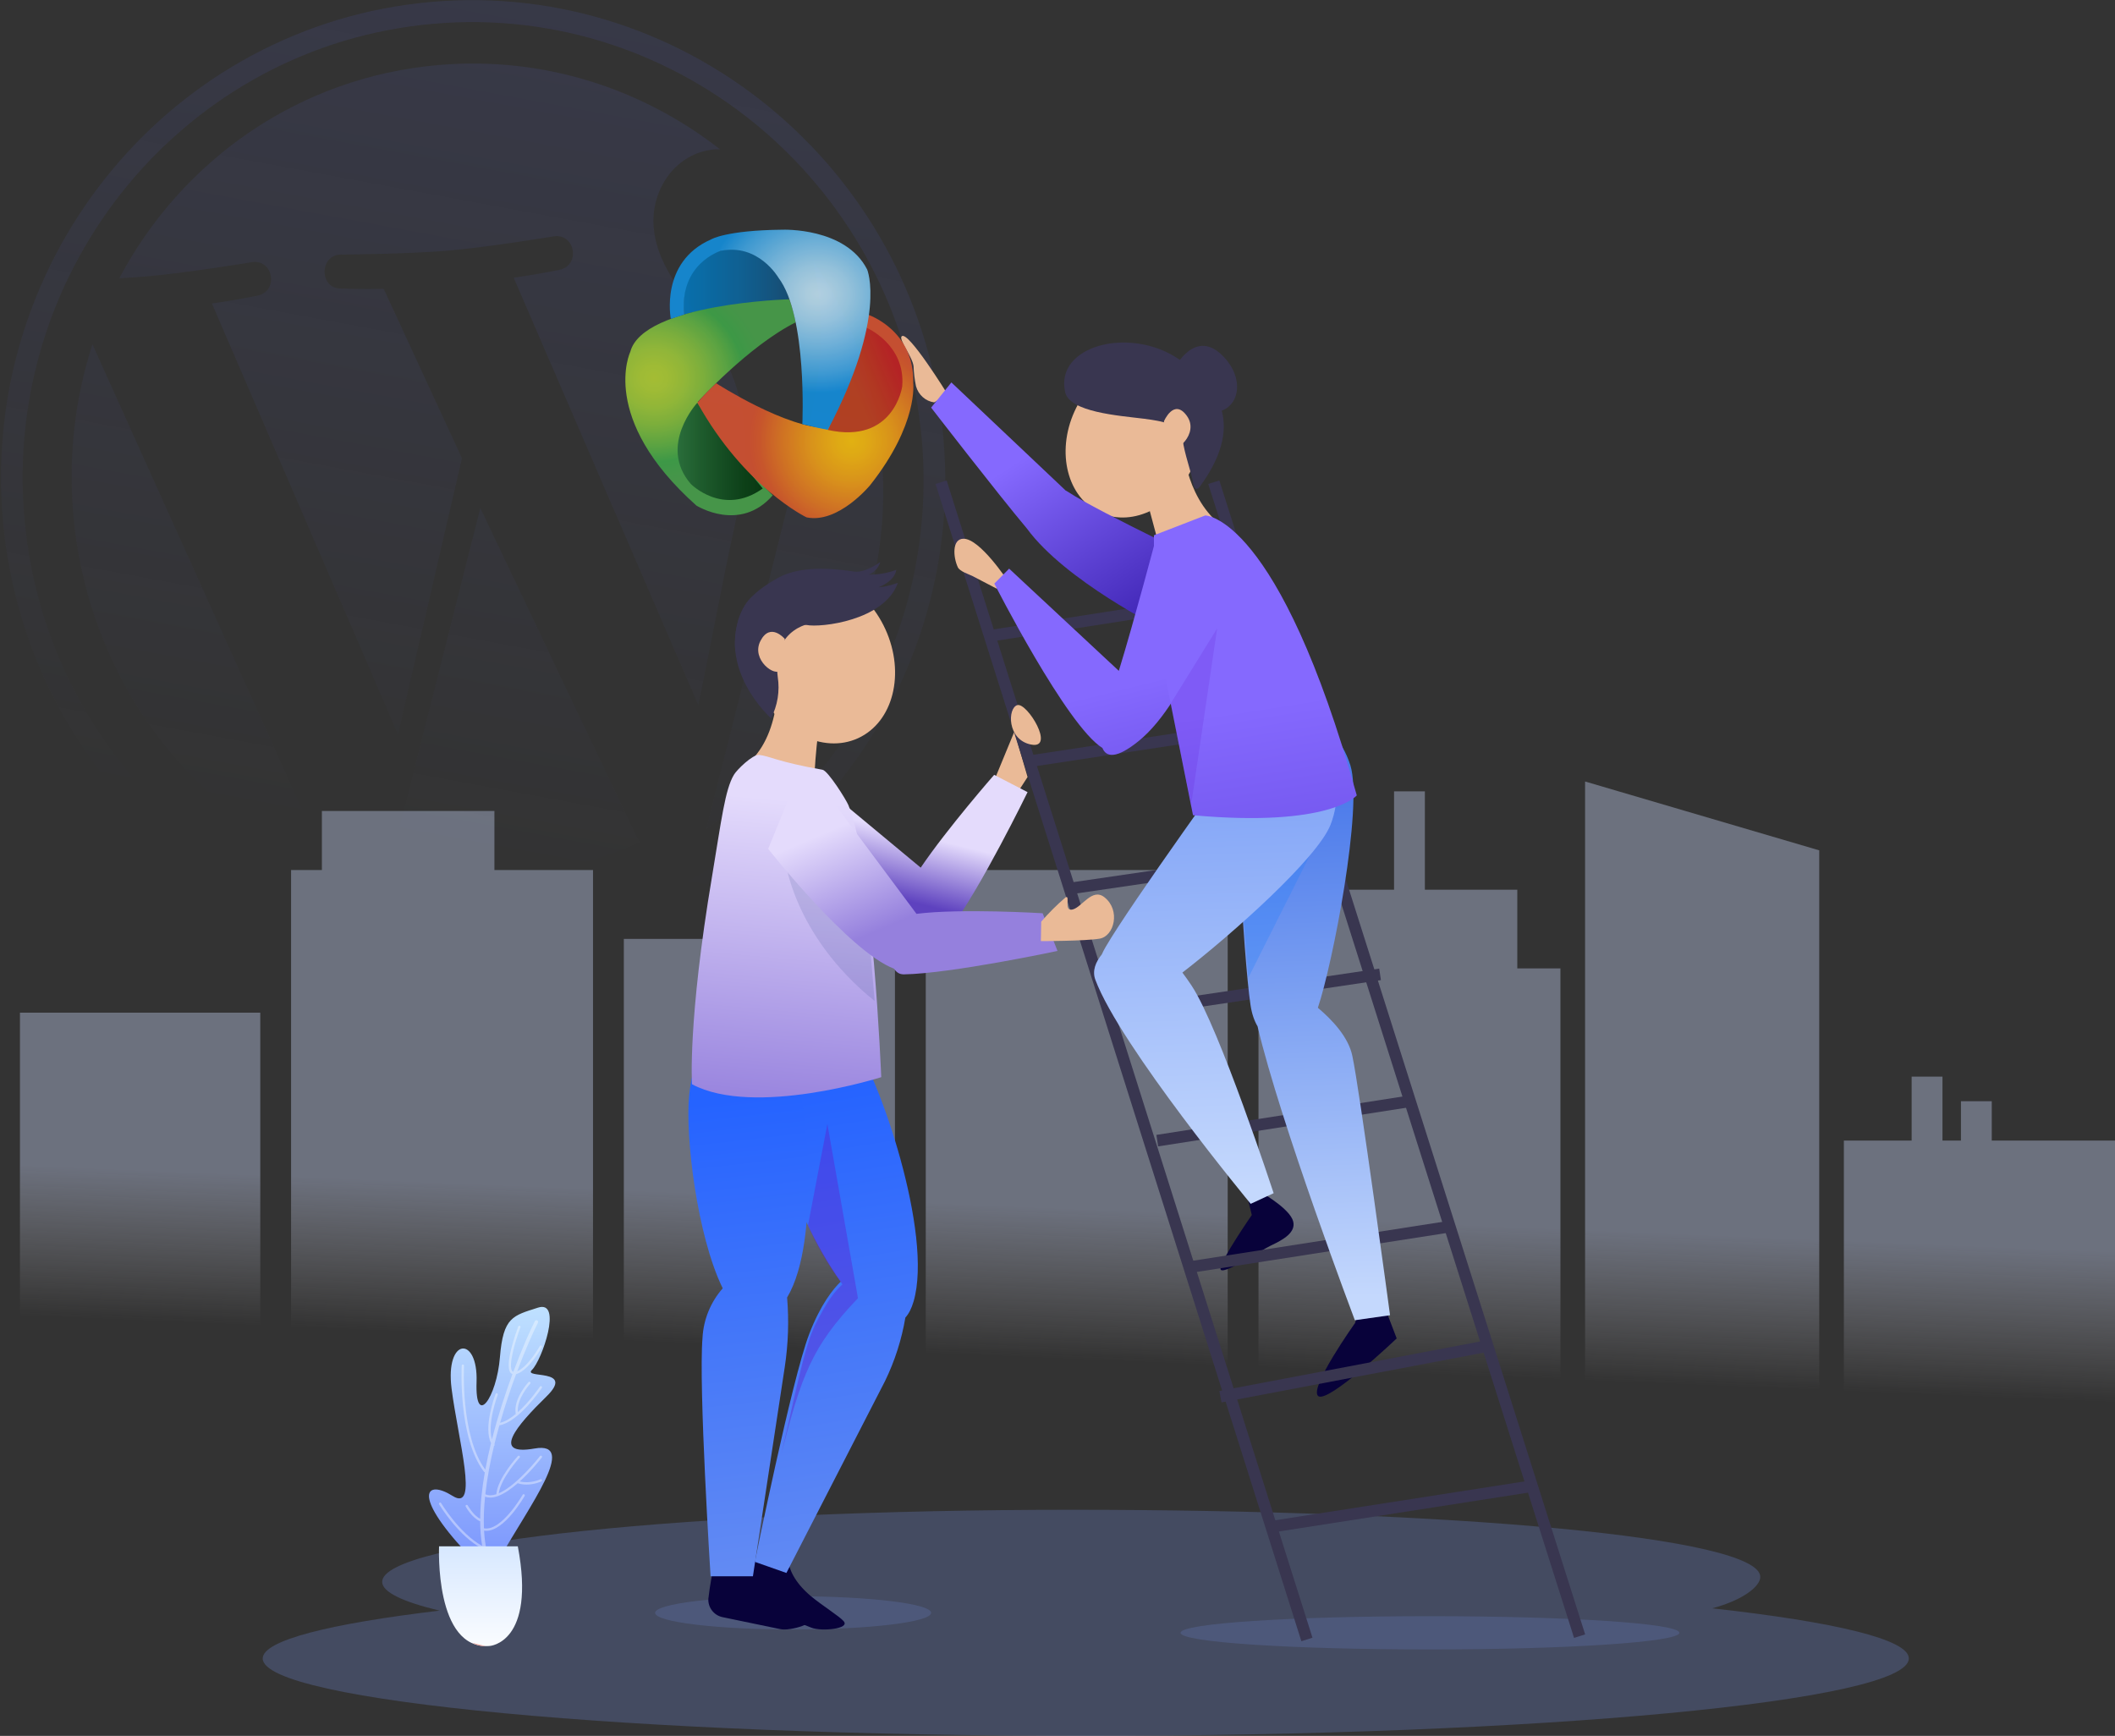 <?xml version="1.0" encoding="UTF-8"?>
<svg width="636px" height="522px" viewBox="0 0 636 522" version="1.1" xmlns="http://www.w3.org/2000/svg" xmlns:xlink="http://www.w3.org/1999/xlink">
    <rect x="0" y="0" width="636" height="522" fill="#333333" stroke="none"/>
    <!-- Generator: Sketch 54.1 (76490) - https://sketchapp.com -->
    <title>Group 35</title>
    <desc>Created with Sketch.</desc>
    <defs>
        <linearGradient x1="37.548%" y1="42.308%" x2="36.148%" y2="57.725%" id="linearGradient-1">
            <stop stop-color="#C2CEEF" offset="0%"></stop>
            <stop stop-color="#E7E5ED" stop-opacity="0" offset="100%"></stop>
        </linearGradient>
        <linearGradient x1="76.49%" y1="12.134%" x2="44.754%" y2="87.365%" id="linearGradient-2">
            <stop stop-color="#5965E6" offset="0%"></stop>
            <stop stop-color="#5F6BE7" stop-opacity="0" offset="100%"></stop>
        </linearGradient>
        <linearGradient x1="50%" y1="11.86%" x2="50%" y2="100%" id="linearGradient-3">
            <stop stop-color="#EABA97" offset="0%"></stop>
            <stop stop-color="#EABA97" offset="100%"></stop>
        </linearGradient>
        <linearGradient x1="50%" y1="11.86%" x2="50%" y2="100%" id="linearGradient-4">
            <stop stop-color="#EABA97" offset="0%"></stop>
            <stop stop-color="#EABA97" offset="100%"></stop>
        </linearGradient>
        <linearGradient x1="50%" y1="34.34%" x2="36.077%" y2="70.784%" id="linearGradient-5">
            <stop stop-color="#E4DBFC" offset="0%"></stop>
            <stop stop-color="#5E42BF" offset="100%"></stop>
        </linearGradient>
        <linearGradient x1="50%" y1="13.645%" x2="54.41%" y2="100%" id="linearGradient-6">
            <stop stop-color="#2563FF" offset="0%"></stop>
            <stop stop-color="#638BF3" offset="100%"></stop>
        </linearGradient>
        <linearGradient x1="50%" y1="13.645%" x2="52.439%" y2="100%" id="linearGradient-7">
            <stop stop-color="#2563FF" offset="0%"></stop>
            <stop stop-color="#638BF3" offset="100%"></stop>
        </linearGradient>
        <linearGradient x1="50%" y1="11.86%" x2="50%" y2="100%" id="linearGradient-8">
            <stop stop-color="#EABA97" offset="0%"></stop>
            <stop stop-color="#EABA97" offset="100%"></stop>
        </linearGradient>
        <linearGradient x1="50%" y1="12.327%" x2="45.736%" y2="100%" id="linearGradient-9">
            <stop stop-color="#E4DBFC" offset="0%"></stop>
            <stop stop-color="#9580DD" offset="100%"></stop>
        </linearGradient>
        <linearGradient x1="50%" y1="11.86%" x2="50%" y2="100%" id="linearGradient-10">
            <stop stop-color="#EABA97" offset="0%"></stop>
            <stop stop-color="#EABA97" offset="100%"></stop>
        </linearGradient>
        <linearGradient x1="17.622%" y1="27.778%" x2="45.975%" y2="72.222%" id="linearGradient-11">
            <stop stop-color="#E4DBFC" offset="0%"></stop>
            <stop stop-color="#9580DD" offset="100%"></stop>
        </linearGradient>
        <linearGradient x1="50%" y1="11.86%" x2="50%" y2="100%" id="linearGradient-12">
            <stop stop-color="#EABA97" offset="0%"></stop>
            <stop stop-color="#EABA97" offset="100%"></stop>
        </linearGradient>
        <linearGradient x1="50%" y1="11.86%" x2="50%" y2="100%" id="linearGradient-13">
            <stop stop-color="#EABA97" offset="0%"></stop>
            <stop stop-color="#EABA97" offset="100%"></stop>
        </linearGradient>
        <linearGradient x1="50%" y1="11.86%" x2="50%" y2="100%" id="linearGradient-14">
            <stop stop-color="#EABA97" offset="0%"></stop>
            <stop stop-color="#EABA97" offset="100%"></stop>
        </linearGradient>
        <linearGradient x1="51.226%" y1="96.609%" x2="50.473%" y2="13.24%" id="linearGradient-15">
            <stop stop-color="#C4D8FD" offset="0%"></stop>
            <stop stop-color="#4B7AEA" offset="100%"></stop>
        </linearGradient>
        <linearGradient x1="37.048%" y1="26.316%" x2="107.761%" y2="118.348%" id="linearGradient-16">
            <stop stop-color="#8569FE" offset="0%"></stop>
            <stop stop-color="#1F0592" offset="100%"></stop>
        </linearGradient>
        <linearGradient x1="89.87%" y1="58.427%" x2="116.478%" y2="161.109%" id="linearGradient-17">
            <stop stop-color="#8569FE" offset="0%"></stop>
            <stop stop-color="#593CD6" offset="100%"></stop>
        </linearGradient>
        <linearGradient x1="55.334%" y1="96.609%" x2="53.787%" y2="10.245%" id="linearGradient-18">
            <stop stop-color="#C4D8FD" offset="0%"></stop>
            <stop stop-color="#84A6F7" offset="100%"></stop>
        </linearGradient>
        <linearGradient x1="50%" y1="11.86%" x2="50%" y2="100%" id="linearGradient-19">
            <stop stop-color="#EABA97" offset="0%"></stop>
            <stop stop-color="#EABA97" offset="100%"></stop>
        </linearGradient>
        <linearGradient x1="67.915%" y1="59.496%" x2="79.871%" y2="175.204%" id="linearGradient-20">
            <stop stop-color="#8569FE" offset="0%"></stop>
            <stop stop-color="#593CD6" offset="100%"></stop>
        </linearGradient>
        <linearGradient x1="50%" y1="11.86%" x2="50%" y2="100%" id="linearGradient-21">
            <stop stop-color="#EABA97" offset="0%"></stop>
            <stop stop-color="#EABA97" offset="100%"></stop>
        </linearGradient>
        <linearGradient x1="50%" y1="11.86%" x2="50%" y2="100%" id="linearGradient-22">
            <stop stop-color="#EABA97" offset="0%"></stop>
            <stop stop-color="#EABA97" offset="100%"></stop>
        </linearGradient>
        <linearGradient x1="0.045%" y1="50.012%" x2="99.985%" y2="50.012%" id="linearGradient-23">
            <stop stop-color="#007BC3" offset="0%"></stop>
            <stop stop-color="#0275B9" offset="22%"></stop>
            <stop stop-color="#0966A0" offset="60%"></stop>
            <stop stop-color="#12517D" offset="100%"></stop>
        </linearGradient>
        <radialGradient cx="28.144%" cy="33.682%" fx="28.144%" fy="33.682%" r="55.671%" gradientTransform="translate(0.281,0.337),scale(1,0.789),translate(-0.281,-0.337)" id="radialGradient-24">
            <stop stop-color="#B7D433" offset="0%"></stop>
            <stop stop-color="#B1D234" offset="12%"></stop>
            <stop stop-color="#A0CC37" offset="29%"></stop>
            <stop stop-color="#85C23C" offset="47%"></stop>
            <stop stop-color="#5FB543" offset="67%"></stop>
            <stop stop-color="#3EA949" offset="82%"></stop>
            <stop stop-color="#49A64B" offset="100%"></stop>
        </radialGradient>
        <linearGradient x1="-0.01%" y1="50.011%" x2="99.982%" y2="50.011%" id="linearGradient-25">
            <stop stop-color="#338947" offset="0%"></stop>
            <stop stop-color="#1A622A" offset="41%"></stop>
            <stop stop-color="#074414" offset="79%"></stop>
            <stop stop-color="#00390C" offset="100%"></stop>
        </linearGradient>
        <radialGradient cx="69.745%" cy="60.414%" fx="69.745%" fy="60.414%" r="49.535%" gradientTransform="translate(0.697,0.604),scale(0.942,1),translate(-0.697,-0.604)" id="radialGradient-26">
            <stop stop-color="#FFC60B" offset="0%"></stop>
            <stop stop-color="#FCBC0E" offset="15%"></stop>
            <stop stop-color="#F5A315" offset="39%"></stop>
            <stop stop-color="#E97921" offset="70%"></stop>
            <stop stop-color="#E05A2A" offset="90%"></stop>
            <stop stop-color="#DD5330" offset="100%"></stop>
        </radialGradient>
        <linearGradient x1="84.306%" y1="27.791%" x2="37.606%" y2="57.174%" id="linearGradient-27">
            <stop stop-color="#CA2022" offset="0%"></stop>
            <stop stop-color="#C7371F" offset="58%"></stop>
            <stop stop-color="#C6421D" offset="100%"></stop>
        </linearGradient>
        <radialGradient cx="69.394%" cy="32.977%" fx="69.394%" fy="32.977%" r="48.964%" gradientTransform="translate(0.694,0.33),scale(0.998,1),translate(-0.694,-0.33)" id="radialGradient-28">
            <stop stop-color="#C7EAFB" offset="0%"></stop>
            <stop stop-color="#BDE5FA" offset="11%"></stop>
            <stop stop-color="#A4D9F7" offset="29%"></stop>
            <stop stop-color="#79C5F2" offset="52%"></stop>
            <stop stop-color="#40AAEB" offset="80%"></stop>
            <stop stop-color="#1093E5" offset="100%"></stop>
        </radialGradient>
        <linearGradient x1="50%" y1="0%" x2="50%" y2="100%" id="linearGradient-29">
            <stop stop-color="#C1E3FF" offset="0%"></stop>
            <stop stop-color="#6F88FC" offset="100%"></stop>
        </linearGradient>
        <linearGradient x1="68.365%" y1="0%" x2="68.365%" y2="109.294%" id="linearGradient-30">
            <stop stop-color="#D7E8FF" offset="0%"></stop>
            <stop stop-color="#FFFFFF" offset="100%"></stop>
        </linearGradient>
    </defs>
    <g id="Page-1" stroke="none" stroke-width="1" fill="none" fill-rule="evenodd">
        <g id="About-Us-Page-Design---weDevs" transform="translate(-310, -1369)">
            <g id="Group-35" transform="translate(280.274, 1341.055)">
                <polygon id="Fill-1" fill="url(#linearGradient-1)" opacity="0.398" points="506.374 262.945 506.374 557.945 498.962 557.945 498.962 319.154 485.99 319.154 485.99 295.487 458.198 295.487 458.198 265.904 448.931 265.904 448.931 295.487 422.992 295.487 422.992 319.154 408.168 319.154 408.168 557.945 398.902 557.945 398.902 289.57 308.11 289.57 308.11 557.945 298.843 557.945 298.843 310.277 217.314 310.277 217.314 557.945 208.051 557.945 208.051 289.57 178.404 289.57 178.404 271.82 126.522 271.82 126.522 289.57 117.256 289.57 117.256 557.945 107.993 557.945 107.993 332.466 35.726 332.466 35.726 557.945 665.726 557.945 665.726 370.925 628.668 370.925 628.668 359.092 619.401 359.092 619.401 370.925 613.844 370.925 613.844 351.696 604.578 351.696 604.578 370.925 584.195 370.925 584.195 557.945 576.785 557.945 576.785 283.652"></polygon>
                <path d="M52.596,155.924 C55.08,137.987 61.107,121.482 69.773,107.027 L103.582,276.754 C67.053,251.092 45.812,204.899 52.596,155.924 Z M255.159,176.426 C253.707,186.909 248.071,198.505 240.528,214.702 L222.891,253.803 L197.703,115.998 C204.987,116.64 211.616,116.792 211.616,116.792 C218.197,116.934 218.776,107.133 212.243,106.595 C212.243,106.595 192.57,105.376 180.005,103.585 C168.201,101.902 148.574,97.516 148.574,97.516 C142.151,96.207 139.997,106.186 146.416,107.495 C146.416,107.495 152.442,109.148 158.858,110.459 L170.339,165.388 L132.91,242 L107.528,103.14 C114.822,103.783 121.438,103.933 121.438,103.933 C128.019,104.075 128.598,94.275 122.069,93.737 C122.069,93.737 102.395,92.518 89.831,90.727 C87.576,90.405 84.928,89.968 82.117,89.477 C108.207,59.301 148.173,42.624 190.152,48.609 C221.434,53.07 248.224,69.313 266.836,92.32 C266.32,92.216 265.823,92.072 265.291,91.996 C253.493,90.314 243.663,99.598 242.104,110.853 C240.706,120.94 245.236,130.296 249.928,141.248 C253.372,150.055 257.255,161.295 255.159,176.426 Z M172.349,181.203 L195.933,288.129 C196.096,288.76 196.317,289.35 196.573,289.915 C183.233,292.507 169.216,292.984 154.956,290.951 C142.933,289.236 131.569,285.846 121.039,281.104 L172.349,181.203 Z M286.53,131.063 C293.828,150.063 296.562,171.065 293.584,192.561 C287.266,238.176 256.823,274.453 216.794,290.607 L269.995,186.835 C279.553,170.211 283.87,156.439 285.607,143.898 C286.237,139.349 286.52,135.077 286.53,131.063 Z M153.078,308.327 C227.03,318.72 295.773,266.131 306.32,191.089 C316.865,116.057 265.281,46.556 191.328,36.163 C117.373,25.769 48.623,78.358 38.078,153.39 C27.532,228.432 79.123,297.933 153.078,308.327 Z M192.247,29.624 C269.751,40.516 323.829,113.362 312.778,191.997 C301.724,270.648 229.662,325.759 152.159,314.866 C74.649,303.973 20.579,231.135 31.633,152.484 C42.684,73.849 114.738,18.73 192.247,29.624 Z" id="Combined-Shape-Copy" fill="url(#linearGradient-2)" opacity="0.114" transform="translate(171.006, 172.994) rotate(-13) translate(-171.006, -172.994) "></path>
                <path d="M544.621,511.575 C553.937,509.099 559.062,504.95 559.062,502.136 C559.062,490.178 466.29,481.945 351.845,481.945 C237.4,481.945 144.649,491.659 144.649,503.617 C144.649,506.686 150.816,509.628 161.897,512.273 C128.676,516.231 108.726,521.226 108.726,526.665 C108.726,539.511 219.535,549.945 356.226,549.945 C492.918,549.945 603.726,539.532 603.726,526.665 C603.832,520.95 581.543,515.681 544.621,511.575 Z" id="Path" fill="#7D9CFF" fill-rule="nonzero" opacity="0.226" style="mix-blend-mode: multiply;"></path>
                <ellipse id="Oval" fill="#7D9CFF" fill-rule="nonzero" opacity="0.163" style="mix-blend-mode: multiply;" cx="268.226" cy="512.945" rx="41.5" ry="5"></ellipse>
                <path d="M534.726,518.945 C534.726,521.713 501.159,523.945 459.726,523.945 C418.294,523.945 384.726,521.799 384.726,518.945 C384.726,516.091 418.357,513.945 459.726,513.945 C501.095,513.945 534.726,516.091 534.726,518.945 Z" id="Path" fill="#7D9CFF" fill-rule="nonzero" opacity="0.163" style="mix-blend-mode: multiply;"></path>
                <ellipse id="Oval" fill="url(#linearGradient-3)" transform="translate(370.715, 159.786) rotate(-65.68) translate(-370.715, -159.786) " cx="370.715" cy="159.786" rx="24.532" ry="19.635"></ellipse>
                <polygon id="Path" fill="url(#linearGradient-4)" points="334.756 247.945 327.726 264.986 333.324 269.945 338.726 261.603"></polygon>
                <path d="M306.591,288.851 C314.712,276.884 328.682,260.945 328.682,260.945 L338.726,266.147 C338.726,266.147 324.512,295.259 315.872,306.585 C315.304,307.345 314.679,307.707 313.973,307.856 C313.376,308.976 312.375,309.742 310.804,309.901 C307.708,310.213 303.331,308.856 298.465,306.613 L297.726,306.543 L297.836,306.319 C282.501,299.075 262.726,283.505 262.726,283.505 L265.697,266.292 L273.005,260.945 L306.591,288.851 Z" id="Combined-Shape" fill="url(#linearGradient-5)" fill-rule="nonzero"></path>
                <path d="M312.726,172.945 L422.726,520.945" id="Path" stroke="#393650" stroke-width="3.5"></path>
                <path d="M394.726,172.945 L504.726,519.945" id="Path" stroke="#393650" stroke-width="3.5"></path>
                <path d="M265.726,221.371 C265.726,221.371 264.45,213.895 259.611,218.376 C254.773,222.857 260.53,230.486 262.635,228.671" id="Path" fill="#FAA2C0" fill-rule="nonzero"></path>
                <path d="M440.155,415.945 L437.203,425.785 C437.203,425.785 423.183,445.486 426.135,447.761 C429.086,450.037 449.726,430.423 449.726,430.423 L445.341,418.958 L440.155,415.945 Z" id="Path" fill="#08023A" fill-rule="nonzero"></path>
                <path d="M363.726,332.945 L444.726,320.945" id="Path" stroke="#393650" stroke-width="3.5"></path>
                <path d="M352.726,294.945 L434.726,282.945" id="Path" stroke="#393650" stroke-width="3.5"></path>
                <path d="M258.398,493.825 C256.667,497.403 255.161,501.073 253.886,504.818 C253.237,507.308 254.614,509.873 257.127,510.851 L273.771,517.421 C276.705,518.578 285.443,517.773 283.428,515.458 C282.114,513.929 276.858,510.686 273.42,507.793 C263.478,499.321 267.332,491.945 267.332,491.945 L258.398,493.825 Z" id="Path" fill="#08023A" fill-rule="nonzero"></path>
                <path d="M301.978,424.147 C300.866,430.754 298.812,437.18 295.869,443.228 L266.206,500.945 L256.726,497.61 C256.726,497.61 267.796,442.865 273.02,429.205 C276.498,420.111 280.347,415.451 282.531,413.352 C275.178,403.098 267.637,387.428 262.496,369.549 C260.087,360.255 260.138,350.496 262.646,341.228 C262.646,341.228 277.966,329.78 285.988,340.589 C294.011,351.399 310.419,398.977 304.445,419.319 C303.814,421.467 302.98,423.061 301.978,424.147 Z" id="Combined-Shape" fill="url(#linearGradient-6)" fill-rule="nonzero"></path>
                <path d="M244.884,496.588 C243.928,500.58 243.21,504.625 242.734,508.702 C242.597,511.362 244.428,513.721 247.035,514.241 L264.389,517.841 C267.443,518.488 275.701,515.987 273.292,514.004 C271.722,512.69 266.002,510.362 262.131,508.034 C250.841,501.265 253.099,492.945 253.099,492.945 L244.884,496.588 Z" id="Path" fill="#08023A" fill-rule="nonzero"></path>
                <path d="M266.416,418.112 C266.996,425.059 266.764,432.055 265.72,438.96 L256.136,501.945 L243.4,501.945 C243.4,501.945 239.755,444.686 240.977,430.233 C241.274,424.663 243.458,419.442 247.056,415.35 C239.377,399.735 235.643,369.328 237.001,356.969 C239.01,339.368 246.011,340.245 246.011,340.245 C246.011,340.245 263.99,334.769 268.177,346.297 C272.035,356.914 276.878,400.658 266.416,418.112 Z" id="Combined-Shape" fill="url(#linearGradient-7)" fill-rule="nonzero"></path>
                <path d="M408.032,385.945 C408.032,385.945 416.5,390.591 418.333,394.509 C420.166,398.427 415.169,400.932 412.004,402.431 C408.84,403.929 396.597,412.086 396.727,409.41 C396.858,406.734 406.155,393.31 406.155,393.31 L404.562,386.716 L408.032,385.945 Z" id="Path" fill="#08023A" fill-rule="nonzero"></path>
                <path d="M263.618,227.945 C263.618,227.945 265.466,246.658 255.726,256.468 L274.561,262.945 C274.561,262.945 275.247,242.481 278.362,239.928 C281.477,237.376 263.618,227.945 263.618,227.945 Z" id="Path" fill="url(#linearGradient-8)"></path>
                <path d="M257.968,254.95 C260.98,255.226 263.652,257.076 277.058,259.415 C278.733,259.712 284.185,268.451 284.842,270.045 C292.117,287.374 294.726,351.86 294.726,351.86 C294.726,351.86 256.547,364 237.818,353.986 C237.818,353.986 236.502,335.063 243.863,291.371 C246.641,274.723 247.744,265.325 250.438,260.903 C251.308,259.393 256.08,254.78 257.968,254.95 Z" id="Path" fill="url(#linearGradient-9)" fill-rule="nonzero"></path>
                <path d="M265.726,285.945 C265.726,285.945 267.949,308.939 292.726,328.945 L290.961,307.456 L265.726,285.945 Z" id="Path" fill="#002069" fill-rule="nonzero" opacity="0.113" style="mix-blend-mode: multiply;"></path>
                <ellipse id="Oval" fill="url(#linearGradient-10)" transform="translate(276.775, 225.934) rotate(-24.53) translate(-276.775, -225.934) " cx="276.775" cy="225.934" rx="21.105" ry="26.386"></ellipse>
                <path d="M265.192,218.503 C266.943,216.417 269.617,215.423 272.251,215.879 C276.478,216.754 295.732,214.589 299.726,203.198 C297.846,203.91 295.886,204.373 293.893,204.576 C293.893,204.576 298.839,202.739 299.24,199.306 C296.583,200.289 293.777,200.77 290.955,200.728 C292.611,200.077 293.893,198.687 294.443,196.945 C294.443,196.945 290.004,200.247 286.665,199.831 C283.326,199.416 271.384,197.273 263.416,201.864 C255.448,206.456 251.073,210.61 250.735,221.104 C250.397,231.599 259.908,226.221 265.192,218.503 Z" id="Path" fill="#393650" fill-rule="nonzero"></path>
                <path d="M274.726,215.173 C274.726,215.173 261.709,216.129 263.596,231.472 C264.26,235.734 263.556,240.093 261.582,243.945 C261.582,243.945 244.62,228.831 253.101,211.14 C259.758,197.439 274.726,215.173 274.726,215.173 Z" id="Path" fill="#393650" fill-rule="nonzero"></path>
                <path d="M274.872,426.304 C278.505,419.079 280.59,416.436 283.062,414.156 C278.891,408.706 275.404,402.773 272.68,396.487 L278.526,365.945 L287.726,418.333 C273.733,432.911 270.724,441.778 264.726,464.945 C268.467,449.301 271.454,433.125 274.872,426.304 Z" id="Path" fill="#6018CF" fill-rule="nonzero" opacity="0.38" style="mix-blend-mode: multiply;"></path>
                <path d="M305.321,302.746 C318.672,301.055 343.262,302.568 343.262,302.568 L347.726,313.897 C347.726,313.897 315.835,320.707 301.527,320.945 C300.084,320.945 299.277,320.268 298.543,319.231 C285.012,314.068 260.726,283.198 260.726,283.198 L267.47,266.696 L275.69,262.945 L305.321,302.746 Z" id="Combined-Shape" fill="url(#linearGradient-11)" fill-rule="nonzero"></path>
                <path d="M342.832,305.097 C345.095,302.47 347.556,300.017 350.193,297.761 C351.665,297.027 349.457,302.163 352.296,301.429 C355.135,300.696 358.164,294.827 361.845,297.761 C366.766,301.66 364.789,309.478 360.372,310.212 C355.956,310.945 342.726,310.945 342.726,310.945 L342.832,305.097 Z" id="Path" fill="url(#linearGradient-12)"></path>
                <path d="M332.726,202.575 C332.726,202.575 324.445,189.945 319.48,189.945 C315.928,189.945 316.356,195.524 317.747,198.508 C318.346,199.775 320.914,200.551 322.198,201.185 L329.409,204.945 L332.726,202.575 Z" id="Path" fill="url(#linearGradient-13)"></path>
                <path d="M412.726,486.945 L489.726,474.945" id="Path" stroke="#393650" stroke-width="3.5"></path>
                <path d="M314.726,146.601 C314.726,146.601 302.75,127.171 300.867,129.077 C299.915,130.041 304.104,135.188 304.443,138.08 C304.519,140.107 304.767,142.122 305.183,144.104 C305.911,146.698 308.055,148.599 310.643,148.945 L314.726,146.601 Z" id="Path" fill="url(#linearGradient-14)"></path>
                <path d="M396.726,447.945 L475.726,432.945" id="Path" stroke="#393650" stroke-width="3.5"></path>
                <path d="M387.726,408.945 L464.726,396.945" id="Path" stroke="#393650" stroke-width="3.5"></path>
                <path d="M377.726,370.945 L454.726,358.945" id="Path" stroke="#393650" stroke-width="3.5"></path>
                <path d="M338.726,256.945 L417.726,244.945" id="Path" stroke="#393650" stroke-width="3.5"></path>
                <path d="M328.726,218.945 L405.726,206.945" id="Path" stroke="#393650" stroke-width="3.5"></path>
                <path d="M426.019,330.988 C430.314,334.598 435.22,339.802 436.382,345.445 C438.547,355.313 447.726,423.444 447.726,423.444 L437.14,424.945 C437.14,424.945 414.708,365.619 407.886,336.565 C406.909,334.931 406.167,332.818 405.771,330.186 C403.515,315.209 400.726,258.022 400.726,258.022 L420.392,240.945 C427.753,244.142 433.374,250.395 435.801,258.086 C439.674,270.663 430.408,318.103 426.019,330.988 Z" id="Combined-Shape" fill="url(#linearGradient-15)" fill-rule="nonzero"></path>
                <path d="M350.004,175.326 C350.442,175.566 350.831,175.799 351.161,176.019 C359.753,181.735 397.726,199.776 397.726,199.776 L378.923,216.945 C378.923,216.945 350.079,202.64 338.553,186.911 C329.793,176.498 309.726,150.516 309.726,150.516 L315.815,142.945 L349.996,175.274 C349.996,175.274 349.998,175.292 350.004,175.326 Z" id="Combined-Shape" fill="url(#linearGradient-16)" fill-rule="nonzero"></path>
                <polygon id="Path" fill="#227DFB" fill-rule="nonzero" opacity="0.296" style="mix-blend-mode: multiply;" points="426.726 278.945 405.123 321.945 403.726 304.103"></polygon>
                <path d="M361.236,252.864 C350.514,246.274 328.726,203.435 328.726,203.435 L333.18,198.945 L366.165,229.675 C370.867,214.376 377.303,189.945 377.303,189.945 L397.726,204.907 C397.726,204.907 387.281,238.463 372.219,250.71 C365.406,256.249 362.336,255.671 361.236,252.864 Z" id="Combined-Shape" fill="url(#linearGradient-17)" fill-rule="nonzero"></path>
                <path d="M385.286,320.406 C386.206,321.632 387.14,322.953 388.078,324.373 C396.408,336.98 412.726,386.745 412.726,386.745 L405.824,389.945 C405.824,389.945 366.52,342.462 359.106,322.56 C358.11,319.882 359.182,317.253 361.053,314.937 C361.361,314.238 361.727,313.519 362.154,312.78 C369.688,299.754 402.916,253.757 402.916,253.757 L428.61,252.945 C432.286,260.076 432.732,268.475 429.831,275.965 C425.852,286.017 400.468,308.693 385.286,320.406 Z" id="Combined-Shape" fill="url(#linearGradient-18)" fill-rule="nonzero"></path>
                <path d="M374.846,161.053 L385.149,158.945 C385.149,158.945 385.149,174.288 394.655,183.878 C404.161,193.468 377.868,190.517 377.868,190.517 L372.726,171.359 L374.846,161.053 Z" id="Path" fill="url(#linearGradient-19)"></path>
                <path d="M376.726,188.911 L392.155,182.945 C392.155,182.945 414.205,182.945 437.726,267.126 C437.726,267.126 429.634,276.82 388.477,273.092 L376.726,214.244 L376.726,188.911 Z" id="Path" fill="url(#linearGradient-20)" fill-rule="nonzero"></path>
                <polygon id="Path" fill="#6018CF" fill-rule="nonzero" opacity="0.163" style="mix-blend-mode: multiply;" points="395.726 216.945 387.915 269.945 381.726 239.555"></polygon>
                <path d="M385.42,160.337 C384.992,155.244 378.776,154.575 373.756,153.863 C366.044,152.913 351.368,151.877 350.022,145.856 C346.924,132.022 368.885,126.087 383.625,135.561 C395.011,142.878 404.731,154.424 390.974,173.653 C390.974,173.653 389.115,176.977 388.474,172.963 C388.154,170.589 385.719,163.812 385.42,160.337 Z" id="Path" fill="#393650" fill-rule="nonzero"></path>
                <path d="M382.726,139.04 C382.726,139.04 388.643,126.732 396.996,134.538 C404.87,141.923 402.303,152.254 393.798,151.938 C385.293,151.623 382.726,139.04 382.726,139.04 Z" id="Path" fill="#393650" fill-rule="nonzero"></path>
                <path d="M379.726,154.648 C379.726,154.648 382.714,147.56 386.622,152.997 C390.529,158.435 382.944,164.709 381.266,162.485" id="Path" fill="url(#linearGradient-21)"></path>
                <path d="M265.726,220.078 C265.726,220.078 261.4,214.922 258.414,220.644 C255.429,226.366 263.044,231.783 264.407,229.346" id="Path" fill="url(#linearGradient-21)"></path>
                <path d="M335.667,239.977 C332.69,240.766 332.473,250.44 339.817,251.846 C347.161,253.253 338.643,239.189 335.667,239.977 Z" id="Path" fill="url(#linearGradient-22)"></path>
                <g id="Logo-icon-2" opacity="0.85" transform="translate(217.726, 96.945)" fill-rule="nonzero">
                    <g id="Logo-icon">
                        <path d="M17.762,25.555 C17.762,25.555 14.909,8.074 30.971,5.968 C30.971,5.968 44.349,4.08 49.355,20.977 C49.35,20.996 29.261,22.485 17.762,25.555 Z" id="Shape" fill="url(#linearGradient-23)"></path>
                        <path d="M49.35,20.996 C49.35,20.996 5.363,22.203 1.532,36.798 C1.532,36.798 -8.032,56.775 21.402,83.017 C21.402,83.017 34.504,91.312 44.363,79.942 C44.363,79.942 27.438,62.739 21.845,51.832 C21.845,51.832 37.147,34.993 51.28,27.924 C50.83,25.561 50.184,23.243 49.35,20.996 Z" id="Shape" fill="url(#radialGradient-24)"></path>
                        <path d="M21.701,52.085 C21.701,52.085 9.777,64.987 19.715,76.513 C19.715,76.513 29.429,86.423 41.352,77.894 C41.347,77.919 27.219,60.613 21.701,52.085 Z" id="Shape" fill="url(#linearGradient-25)"></path>
                        <path d="M27.368,46.251 C27.368,46.251 48.632,59.995 60.998,59.689 C66.794,49.108 70.826,37.575 72.921,25.584 C72.921,25.584 87.049,30.196 86.611,46.169 C86.611,46.169 88.233,58.463 73.657,76.892 C73.657,76.892 64.088,88.568 54.524,86.574 C54.524,86.574 35.833,77.583 21.705,52.085 C23.486,50.03 25.377,48.083 27.368,46.251 Z" id="Shape" fill="url(#radialGradient-26)"></path>
                        <path d="M72.478,29.501 C72.478,29.501 84.415,34.57 83.297,47.268 C83.297,47.268 80.794,64.666 60.923,60.287 C60.923,60.263 70.05,39.177 72.478,29.501 Z" id="Shape" fill="url(#linearGradient-27)"></path>
                        <path d="M13.721,26.883 C13.721,26.883 10.365,9.763 25.821,2.995 C25.821,2.995 30.24,0.232 47.308,0.076 C47.308,0.076 66.298,-0.693 72.772,12.054 C72.772,12.054 78.803,26.382 60.923,60.258 L58.863,59.84 C58.863,59.84 57.409,59.567 53.27,58.536 C53.27,58.536 54.817,26.041 46.097,14.521 C46.097,14.521 40.037,4.036 28.655,6.459 C28.655,6.459 16.121,10.351 17.781,25.555 C17.762,25.555 17.254,25.769 13.721,26.883 Z" id="Shape" fill="url(#radialGradient-28)"></path>
                    </g>
                </g>
                <g id="Group-3-Copy" transform="translate(158.726, 420.945)">
                    <path d="M21.332,75.477 C30.158,59.856 44.97,40.26 31.763,42.579 C18.556,44.898 26.353,35.696 35.281,26.982 C44.21,18.268 28.033,21.727 30.975,18.929 C33.916,16.131 40.289,-2.209 32.772,0.221 C25.255,2.652 22.31,2.97 21.332,15.139 C20.353,27.309 13.817,36.545 14.307,22.557 C14.797,8.569 4.83,9.124 6.791,24.545 C8.751,39.966 15.123,61.881 7.117,56.841 C-0.89,51.802 -5.188,56.265 11.119,73.753 C27.425,91.243 21.332,75.477 21.332,75.477" id="Fill-1204" fill="url(#linearGradient-29)"></path>
                    <path d="M33.964,52 C33.88,51.827 33.67,51.756 33.496,51.839 C33.464,51.854 30.427,53.282 27.296,52.472 C30.842,49.261 33.698,45.59 33.928,45.293 C34.046,45.14 34.016,44.922 33.862,44.806 C33.708,44.69 33.489,44.719 33.37,44.871 C33.285,44.982 26.529,53.667 20.983,56.048 C21.624,51.479 27.2,45.38 27.259,45.316 C27.389,45.174 27.379,44.955 27.236,44.826 C27.094,44.697 26.871,44.706 26.741,44.848 C26.489,45.121 20.664,51.493 20.247,56.33 C19.061,56.721 17.949,56.78 16.994,56.348 C16.977,56.34 16.96,56.341 16.943,56.336 C17.491,51.354 18.463,46.354 19.553,41.805 C19.57,41.797 19.588,41.79 19.603,41.779 C19.759,41.665 19.791,41.447 19.676,41.293 L19.676,41.292 C19.887,40.425 20.101,39.574 20.318,38.745 C20.593,37.69 20.878,36.645 21.169,35.61 C27.057,34.549 33.659,24.773 33.942,24.351 C34.048,24.191 34.004,23.976 33.843,23.87 C33.681,23.764 33.464,23.807 33.357,23.967 C33.312,24.035 30.352,28.421 26.728,31.647 C26.295,27.645 30.398,23.131 30.44,23.085 C30.57,22.944 30.56,22.723 30.417,22.594 C30.274,22.465 30.052,22.475 29.922,22.616 C29.733,22.822 25.305,27.69 26.083,32.109 C26.088,32.134 26.1,32.156 26.11,32.178 C24.572,33.46 22.943,34.485 21.381,34.86 C22.891,29.575 24.57,24.598 26.2,20.212 C26.285,20.191 26.373,20.166 26.465,20.134 C30.157,18.86 33.803,12.362 33.957,12.086 C34.05,11.918 33.988,11.707 33.818,11.615 C33.649,11.522 33.436,11.584 33.342,11.752 C33.307,11.815 29.869,17.943 26.515,19.369 C29.031,12.684 31.391,7.461 32.769,4.756 C32.899,4.499 32.795,4.186 32.536,4.056 C32.276,3.927 31.96,4.029 31.83,4.286 C30.417,7.059 27.949,12.582 25.348,19.544 C25.215,19.496 25.14,19.425 25.102,19.386 C23.722,17.991 25.782,10.686 27.503,6.117 C27.571,5.937 27.479,5.737 27.297,5.67 C27.115,5.603 26.914,5.694 26.845,5.874 C26.392,7.079 22.471,17.716 24.6,19.872 C24.722,19.995 24.892,20.11 25.108,20.189 C22.95,26.021 20.722,32.806 18.943,39.81 C17.442,35.099 20.643,26.522 20.678,26.426 C20.746,26.246 20.654,26.046 20.474,25.979 C20.294,25.912 20.09,26.002 20.022,26.182 C19.859,26.612 16.269,36.235 18.657,40.957 C18.006,43.605 17.423,46.277 16.935,48.934 C9.44,38.792 10.526,17.894 10.537,17.682 C10.549,17.491 10.401,17.327 10.208,17.316 C10.018,17.307 9.849,17.452 9.838,17.643 C9.826,17.859 8.704,39.37 16.57,49.615 C16.625,49.688 16.706,49.725 16.79,49.739 C15.946,54.534 15.424,59.267 15.392,63.703 C13.304,62.661 11.67,59.737 11.652,59.705 C11.56,59.536 11.347,59.474 11.177,59.566 C11.007,59.658 10.944,59.868 11.037,60.037 C11.117,60.182 12.947,63.463 15.394,64.469 C15.409,67.055 15.595,69.534 15.988,71.859 C9.187,68.129 3.708,59.091 3.652,58.998 C3.554,58.832 3.338,58.779 3.172,58.877 C3.005,58.974 2.95,59.187 3.05,59.352 C3.287,59.75 8.944,69.084 16.146,72.73 C16.561,74.869 17.157,76.871 17.968,78.69 C18.054,78.884 18.248,79 18.45,79 C18.52,79 18.593,78.985 18.662,78.956 C18.927,78.84 19.047,78.531 18.93,78.269 C17.515,75.093 16.794,71.326 16.564,67.28 C16.787,67.315 17.01,67.332 17.233,67.332 C22.72,67.332 28.511,57.296 28.775,56.834 C28.87,56.668 28.81,56.455 28.642,56.361 C28.474,56.267 28.26,56.326 28.164,56.493 C28.099,56.607 21.755,67.606 16.529,66.564 C16.399,63.496 16.54,60.28 16.869,57.043 C17.361,57.239 17.879,57.334 18.422,57.334 C19.129,57.334 19.874,57.176 20.638,56.906 C20.675,56.899 20.711,56.887 20.745,56.87 C22.695,56.152 24.768,54.682 26.681,53.018 C27.593,53.312 28.499,53.425 29.343,53.425 C31.774,53.425 33.695,52.516 33.803,52.463 C33.977,52.379 34.049,52.172 33.964,52" id="Fill-1205" fill="#FFFFFF" opacity="0.376"></path>
                    <path d="M3.031,72 C3.031,72 1.599,103.246 18.217,101.961 C18.217,101.961 32.227,101.15 26.716,72 L3.031,72" id="Fill-1206" fill="url(#linearGradient-30)"></path>
                    <path d="M13,101 C14.181,101.701 15.509,102.059 17,101.992 C15.667,101.658 14.337,101.312 13,101" id="Fill-1211" fill="#EFA79E"></path>
                    <path d="M26.454,72.492 C26.485,72.496 26.515,72.502 26.546,72.508 C26.544,72.502 26.544,72.496 26.543,72.492 L26.454,72.492" id="Fill-1212" fill="#EFA79E"></path>
                </g>
            </g>
        </g>
    </g>
</svg>
